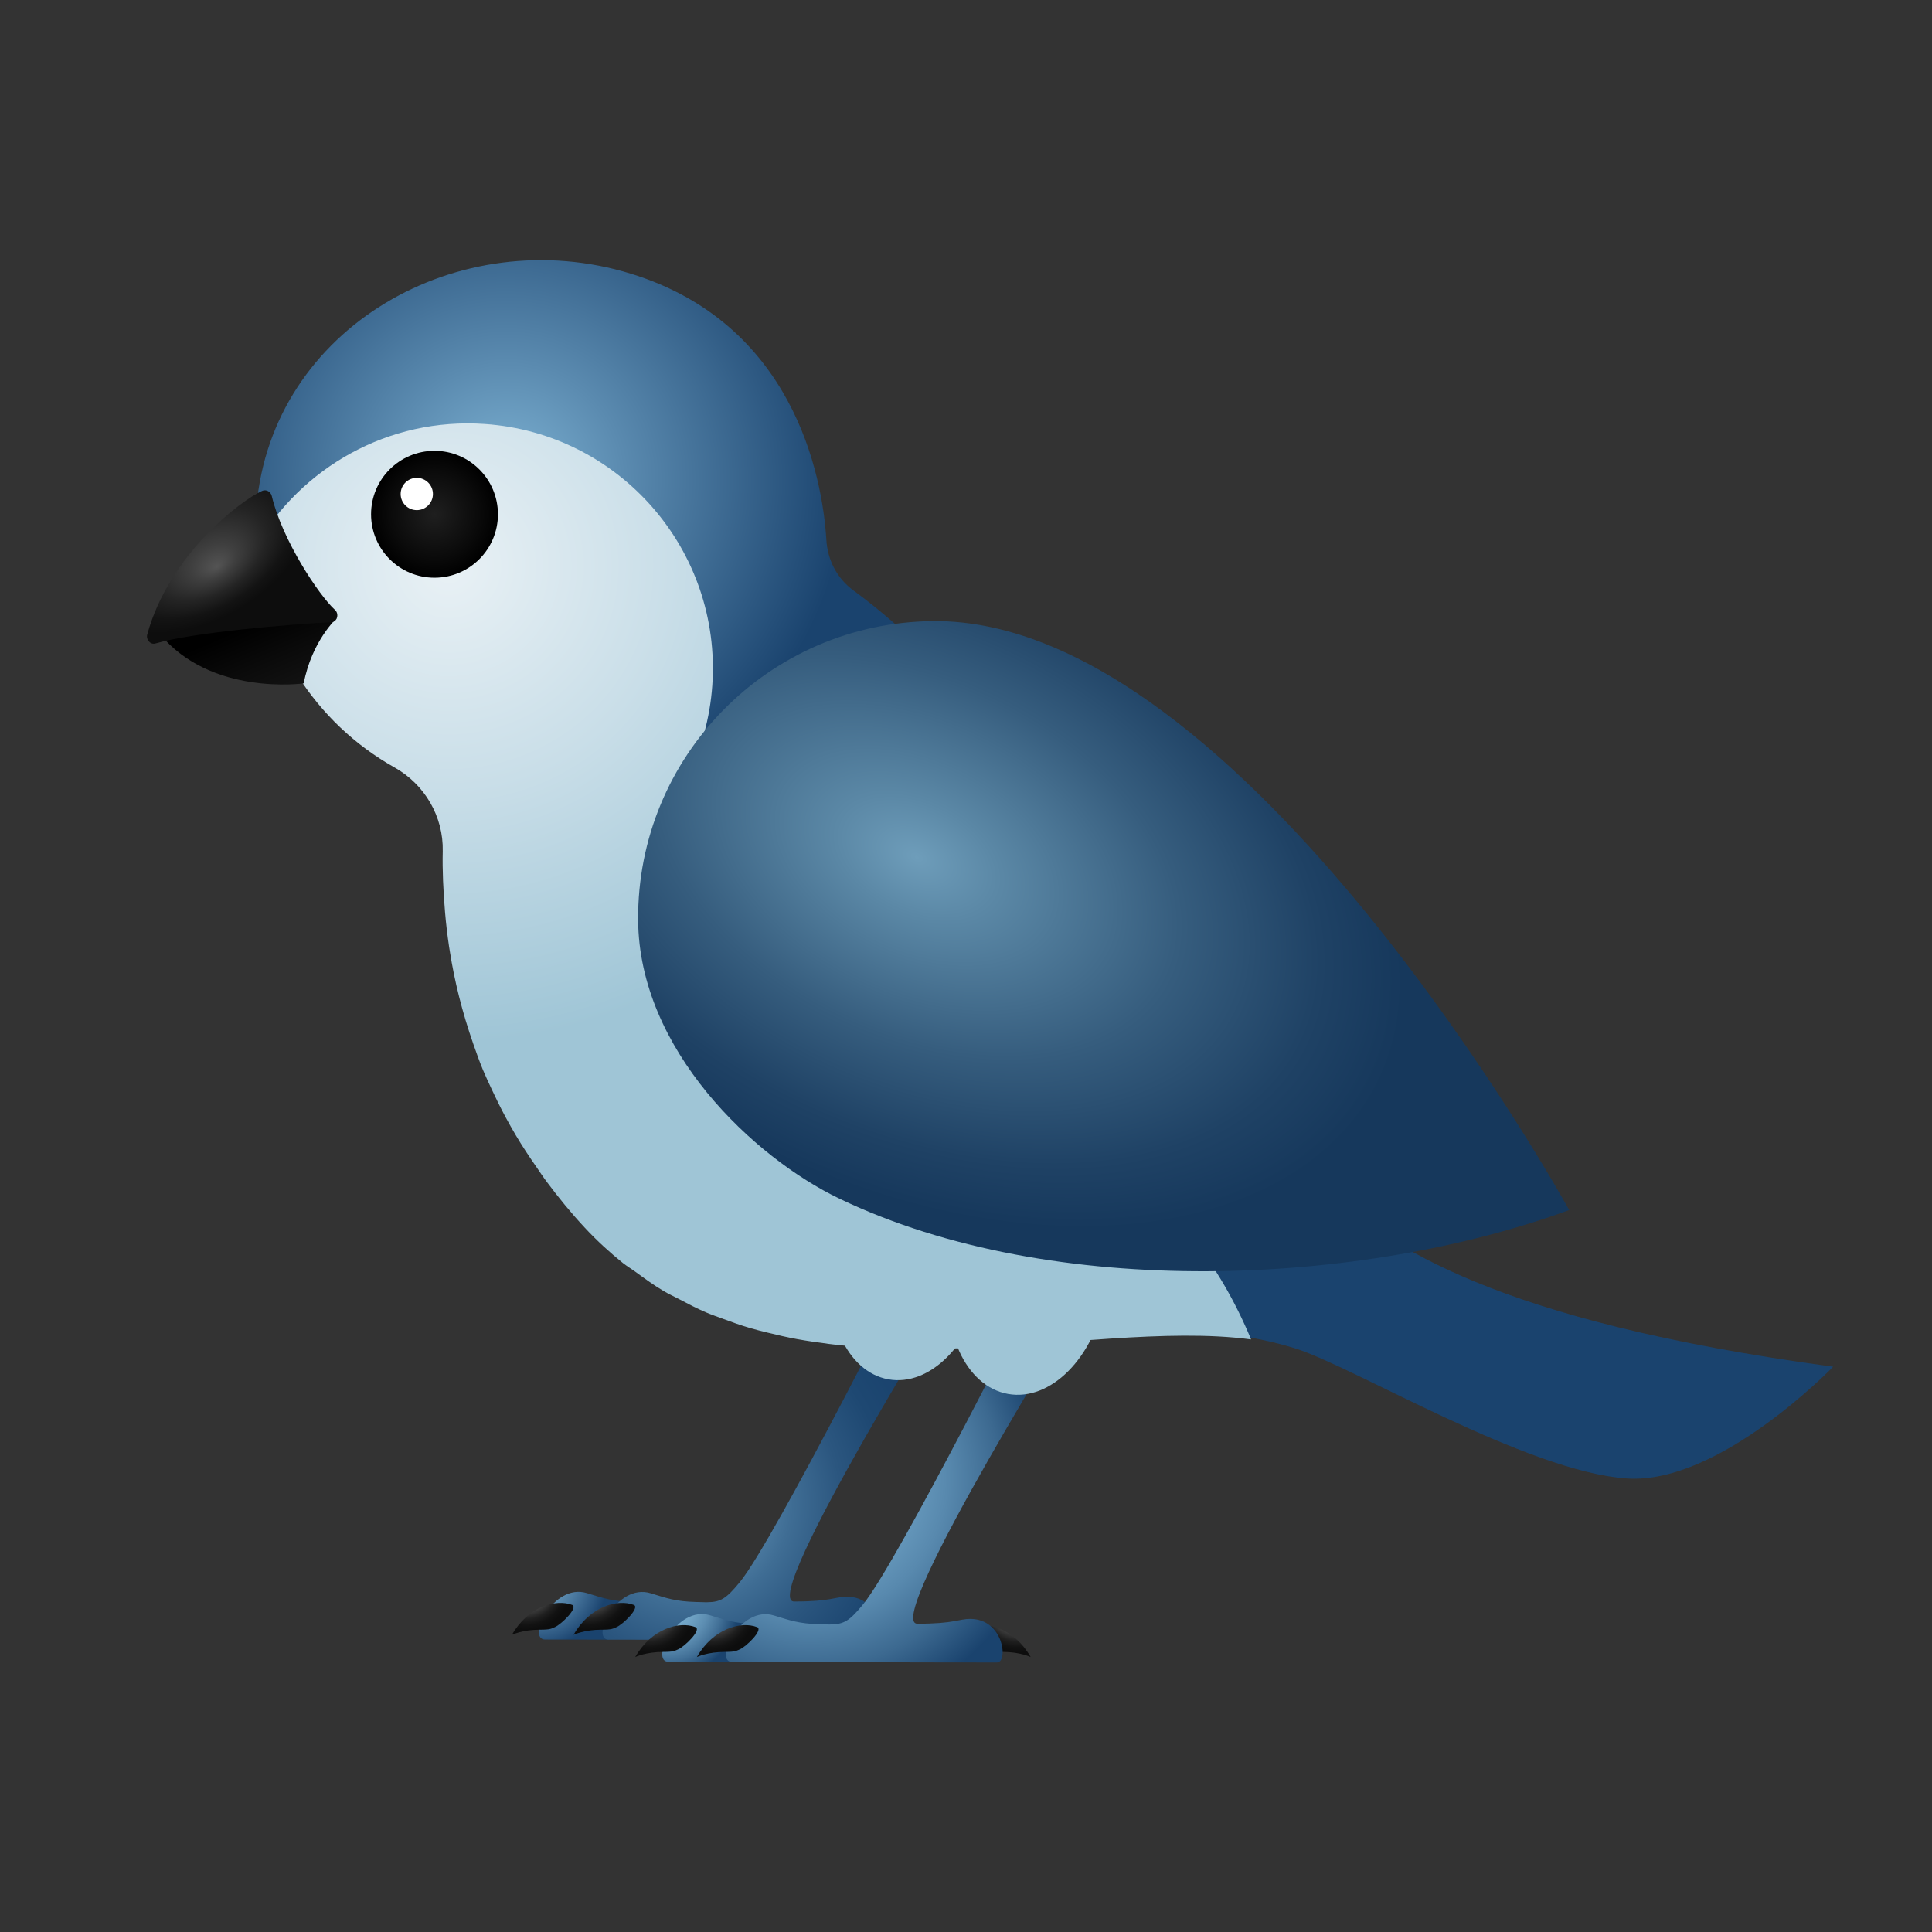 <svg xmlns="http://www.w3.org/2000/svg"  viewBox="0 0 48 48" width="96px" height="96px"><rect x="0" y="0" width="48" height="48" fill="#333333" stroke="none"/><radialGradient id="VbYYjsdRXrSPqnXIKaehxa" cx="12.018" cy="12.864" r="8.433" gradientTransform="matrix(.998 .069 -.068 .992 1.454 -1.672)" gradientUnits="userSpaceOnUse"><stop offset="0" stop-color="#7eb3d4"/><stop offset=".343" stop-color="#5b8bb0"/><stop offset="1" stop-color="#1a436e"/></radialGradient><path fill="url(#VbYYjsdRXrSPqnXIKaehxa)" d="M32.984,29.609c-2.727-4.225-7.558-11.853-11.78-14.939 c-0.405-0.296-0.643-0.754-0.673-1.255c-0.101-1.646-0.852-5.38-4.854-6.614c-4.265-1.315-8.92,1.338-9.304,5.784 c-0.237,2.74,1.908,4.011,4.148,5.267c0.751,0.421,2.673,1.773,1.855,2.893c-1.44,1.971,0.173,4.92,3.212,8.177 c5.013,5.373,12.216,3.212,16.582,4.576c1.472,0.46,5.76,3.063,8.248,3.234c2.3,0.159,5.126-2.776,5.126-2.776 C37.065,32.811,34.501,30.925,32.984,29.609z"/><radialGradient id="VbYYjsdRXrSPqnXIKaehxb" cx="10.75" cy="15.098" r="11.921" gradientTransform="matrix(.998 .069 -.068 .992 1.453 -1.659)" gradientUnits="userSpaceOnUse"><stop offset="0" stop-color="#e9f1f5"/><stop offset=".462" stop-color="#c9dee8"/><stop offset="1" stop-color="#9fc5d6"/></radialGradient><path fill="url(#VbYYjsdRXrSPqnXIKaehxb)" d="M15.799,31.606c0.224,0.164,0.448,0.327,0.681,0.465c0.129,0.077,0.263,0.138,0.394,0.207 c0.22,0.116,0.441,0.232,0.667,0.328c0.138,0.059,0.279,0.107,0.419,0.159c0.228,0.085,0.457,0.167,0.69,0.235 c0.139,0.04,0.28,0.074,0.421,0.109c0.243,0.06,0.486,0.116,0.732,0.161c0.132,0.024,0.265,0.045,0.398,0.065 c0.264,0.04,0.53,0.074,0.797,0.099c0.115,0.011,0.23,0.021,0.346,0.029c0.299,0.022,0.6,0.037,0.901,0.044 c0.079,0.002,0.159,0.005,0.238,0.006c0.367,0.005,0.733,0.003,1.099-0.007c0.005,0,0.011,0,0.016,0 c2.735-0.079,5.405-0.507,7.485-0.228c0,0,0,0,0,0c-3.22-7.784-12.454-6.407-13.425-11.299c-0.141-0.71,1.621-3.762,1.076-4.057 c-0.553,0.557-1.106,1.003-1.651,1.375c0.341-0.69,0.557-1.456,0.614-2.271c0.231-3.354-2.3-6.261-5.654-6.492 c-2.395-0.165-4.557,1.083-5.684,3.029c0.133,2.344,1.473,4.399,3.443,5.504c0.751,0.421,1.218,1.223,1.198,2.083 c-0.011,0.461,0.012,0.976,0.057,1.512l0,0c0.023,0.277,0.057,0.563,0.1,0.855c0.006,0.042,0.015,0.086,0.021,0.129 c0.114,0.729,0.305,1.5,0.581,2.29c0.075,0.215,0.15,0.429,0.24,0.646c0.065,0.157,0.141,0.316,0.214,0.474 c0.109,0.235,0.225,0.471,0.353,0.708c0.08,0.149,0.164,0.297,0.252,0.446c0.154,0.26,0.326,0.52,0.506,0.779 c0.087,0.126,0.169,0.252,0.263,0.377c0.287,0.383,0.595,0.764,0.945,1.139c0.302,0.324,0.618,0.612,0.942,0.873 C15.579,31.461,15.691,31.527,15.799,31.606z"/><linearGradient id="VbYYjsdRXrSPqnXIKaehxc" x1="7.358" x2="5.878" y1="19.805" y2="16.923" gradientTransform="rotate(3.945 26.16 20.307)" gradientUnits="userSpaceOnUse"><stop offset="0" stop-color="#1f1f1f"/><stop offset=".697" stop-color="#0a0a0a"/><stop offset="1"/></linearGradient><path fill="url(#VbYYjsdRXrSPqnXIKaehxc)" d="M3.97,15.749l4.393-0.388c0,0-0.617,0.565-0.817,1.617 C7.545,16.979,5.244,17.301,3.97,15.749z"/><radialGradient id="VbYYjsdRXrSPqnXIKaehxd" cx="22.043" cy="39.466" r="1.118" gradientTransform="matrix(-1 0 0 .923 44.229 3.047)" gradientUnits="userSpaceOnUse"><stop offset="0" stop-color="#d1d1d1"/><stop offset=".104" stop-color="#c7c7c7"/><stop offset=".281" stop-color="#acacac"/><stop offset=".508" stop-color="gray"/><stop offset=".776" stop-color="#444"/><stop offset="1" stop-color="#0d0d0d"/></radialGradient><path fill="url(#VbYYjsdRXrSPqnXIKaehxd)" d="M21.029,39.873c0.404-0.154,1.093,0.039,1.495,0.743c0,0-0.265-0.127-0.69-0.127 c-0.266,0-0.284-0.025-0.373-0.062C21.298,40.361,20.865,39.935,21.029,39.873z"/><radialGradient id="VbYYjsdRXrSPqnXIKaehxe" cx="13.338" cy="39.194" r="1.939" gradientUnits="userSpaceOnUse"><stop offset="0" stop-color="#7eb3d4"/><stop offset=".152" stop-color="#74a7c9"/><stop offset=".425" stop-color="#5888ad"/><stop offset=".785" stop-color="#2b5680"/><stop offset=".912" stop-color="#1a436e"/></radialGradient><path fill="url(#VbYYjsdRXrSPqnXIKaehxe)" d="M15.111,40.736l1.679-0.932c-0.319,0.004-0.56,0.005-1.067-0.006 c-0.526-0.011-0.752-0.1-1.142-0.218c-0.847-0.256-1.502,1.154-1.038,1.154L15.111,40.736z"/><radialGradient id="VbYYjsdRXrSPqnXIKaehxf" cx="17.126" cy="37.335" r="5.956" gradientUnits="userSpaceOnUse"><stop offset="0" stop-color="#7eb3d4"/><stop offset=".21" stop-color="#5c8cb1"/><stop offset=".425" stop-color="#3f6d94"/><stop offset=".633" stop-color="#2b567f"/><stop offset=".829" stop-color="#1e4872"/><stop offset="1" stop-color="#1a436e"/></radialGradient><path fill="url(#VbYYjsdRXrSPqnXIKaehxf)" d="M23.935,31.631l-1.139-0.441c0,0-3.551,7.066-4.417,8.119 c-0.332,0.404-0.469,0.494-0.808,0.498c-0.319,0.004,0.24,0.005-0.267-0.006c-0.526-0.011-0.752-0.1-1.142-0.218 c-0.847-0.256-1.502,1.154-1.038,1.154c2.006,0,4.012,0.014,6.581,0.014c0.289,0,0.17-1.082-0.663-1.082 c-0.285,0-0.386,0.12-1.312,0.12C18.834,39.79,23.935,31.631,23.935,31.631z"/><radialGradient id="VbYYjsdRXrSPqnXIKaehxg" cx="14.589" cy="39.466" r="1.118" gradientTransform="matrix(1 0 0 .923 0 3.047)" gradientUnits="userSpaceOnUse"><stop offset="0" stop-color="#d1d1d1"/><stop offset=".091" stop-color="#b2b2b2"/><stop offset=".257" stop-color="gray"/><stop offset=".421" stop-color="#575757"/><stop offset=".58" stop-color="#373737"/><stop offset=".732" stop-color="#1f1f1f"/><stop offset=".875" stop-color="#121212"/><stop offset="1" stop-color="#0d0d0d"/></radialGradient><path fill="url(#VbYYjsdRXrSPqnXIKaehxg)" d="M15.745,39.873c-0.404-0.154-1.093,0.039-1.495,0.743c0,0,0.265-0.127,0.69-0.127 c0.266,0,0.284-0.025,0.373-0.062C15.476,40.361,15.91,39.935,15.745,39.873z"/><radialGradient id="VbYYjsdRXrSPqnXIKaehxh" cx="13.057" cy="39.466" r="1.118" gradientTransform="matrix(1 0 0 .923 0 3.047)" gradientUnits="userSpaceOnUse"><stop offset="0" stop-color="#d1d1d1"/><stop offset=".091" stop-color="#b2b2b2"/><stop offset=".257" stop-color="gray"/><stop offset=".421" stop-color="#575757"/><stop offset=".58" stop-color="#373737"/><stop offset=".732" stop-color="#1f1f1f"/><stop offset=".875" stop-color="#121212"/><stop offset="1" stop-color="#0d0d0d"/></radialGradient><path fill="url(#VbYYjsdRXrSPqnXIKaehxh)" d="M14.214,39.873c-0.404-0.154-1.093,0.039-1.495,0.743c0,0,0.265-0.127,0.69-0.127 c0.266,0,0.284-0.025,0.373-0.062C13.944,40.361,14.378,39.935,14.214,39.873z"/><radialGradient id="VbYYjsdRXrSPqnXIKaehxi" cx="4.506" cy="14.96" r="3.035" fx="4.614" fy="16.141" gradientTransform="matrix(.871 -.492 .315 .557 -3.71 7.362)" gradientUnits="userSpaceOnUse"><stop offset="0" stop-color="#545454"/><stop offset=".197" stop-color="#3f3f3f"/><stop offset=".513" stop-color="#242424"/><stop offset=".791" stop-color="#131313"/><stop offset="1" stop-color="#0d0d0d"/></radialGradient><path fill="url(#VbYYjsdRXrSPqnXIKaehxi)" d="M6.51,12.197c-0.523,0.235-2.311,1.582-2.852,3.568c-0.034,0.124,0.078,0.258,0.202,0.222 c0.953-0.278,3.327-0.476,4.37-0.528c0.149-0.007,0.203-0.206,0.092-0.307c-0.399-0.361-1.313-1.741-1.57-2.829 C6.725,12.213,6.612,12.15,6.51,12.197z"/><radialGradient id="VbYYjsdRXrSPqnXIKaehxj" cx="10.313" cy="13.852" r="1.577" gradientTransform="rotate(3.945 26.16 20.307)" gradientUnits="userSpaceOnUse"><stop offset="0" stop-color="#1f1f1f"/><stop offset=".697" stop-color="#0a0a0a"/><stop offset="1"/></radialGradient><circle cx="10.795" cy="12.777" r="1.576" fill="url(#VbYYjsdRXrSPqnXIKaehxj)"/><circle cx="10.355" cy="12.273" r=".401" fill="#fff"/><g><radialGradient id="VbYYjsdRXrSPqnXIKaehxk" cx="18.96" cy="40.017" r="1.118" gradientTransform="matrix(-1 0 0 .923 44.229 3.09)" gradientUnits="userSpaceOnUse"><stop offset="0" stop-color="#d1d1d1"/><stop offset=".091" stop-color="#b2b2b2"/><stop offset=".257" stop-color="gray"/><stop offset=".421" stop-color="#575757"/><stop offset=".58" stop-color="#373737"/><stop offset=".732" stop-color="#1f1f1f"/><stop offset=".875" stop-color="#121212"/><stop offset="1" stop-color="#0d0d0d"/></radialGradient><path fill="url(#VbYYjsdRXrSPqnXIKaehxk)" d="M24.112,40.425c0.404-0.154,1.093,0.039,1.495,0.743c0,0-0.265-0.127-0.69-0.127 c-0.266,0-0.284-0.025-0.373-0.062C24.382,40.913,23.948,40.487,24.112,40.425z"/><radialGradient id="VbYYjsdRXrSPqnXIKaehxl" cx="16.588" cy="39.901" r="1.939" gradientUnits="userSpaceOnUse"><stop offset="0" stop-color="#7eb3d4"/><stop offset=".164" stop-color="#7aafd0"/><stop offset=".339" stop-color="#6fa2c4"/><stop offset=".519" stop-color="#5c8db1"/><stop offset=".702" stop-color="#416f96"/><stop offset=".886" stop-color="#1f4973"/><stop offset=".912" stop-color="#1a436e"/></radialGradient><path fill="url(#VbYYjsdRXrSPqnXIKaehxl)" d="M18.175,41.288l1.679-0.932c-0.319,0.004-0.56,0.005-1.067-0.006 c-0.526-0.011-0.752-0.1-1.142-0.218c-0.847-0.256-1.502,1.154-1.038,1.154L18.175,41.288z"/><radialGradient id="VbYYjsdRXrSPqnXIKaehxm" cx="20.096" cy="36.739" r="5.956" gradientUnits="userSpaceOnUse"><stop offset="0" stop-color="#7eb3d4"/><stop offset=".17" stop-color="#7aaed0"/><stop offset=".366" stop-color="#6da0c3"/><stop offset=".576" stop-color="#5889ae"/><stop offset=".794" stop-color="#3c6990"/><stop offset="1" stop-color="#1a436e"/></radialGradient><path fill="url(#VbYYjsdRXrSPqnXIKaehxm)" d="M26.998,32.183l-1.139-0.441c0,0-3.551,7.066-4.417,8.119 c-0.332,0.404-0.469,0.494-0.808,0.498c-0.319,0.004,0.24,0.005-0.267-0.006c-0.526-0.011-0.752-0.1-1.142-0.218 c-0.847-0.256-1.502,1.154-1.038,1.154c2.006,0,4.012,0.014,6.581,0.014c0.289,0,0.17-1.082-0.663-1.082 c-0.285,0-0.386,0.12-1.312,0.12C21.898,40.341,26.998,32.183,26.998,32.183z"/><radialGradient id="VbYYjsdRXrSPqnXIKaehxn" cx="17.652" cy="40.017" r="1.118" gradientTransform="matrix(1 0 0 .923 0 3.09)" gradientUnits="userSpaceOnUse"><stop offset="0" stop-color="#d1d1d1"/><stop offset=".091" stop-color="#b2b2b2"/><stop offset=".257" stop-color="gray"/><stop offset=".421" stop-color="#575757"/><stop offset=".58" stop-color="#373737"/><stop offset=".732" stop-color="#1f1f1f"/><stop offset=".875" stop-color="#121212"/><stop offset="1" stop-color="#0d0d0d"/></radialGradient><path fill="url(#VbYYjsdRXrSPqnXIKaehxn)" d="M18.809,40.425c-0.404-0.154-1.093,0.039-1.495,0.743c0,0,0.265-0.127,0.69-0.127 c0.266,0,0.284-0.025,0.373-0.062C18.54,40.913,18.973,40.487,18.809,40.425z"/><radialGradient id="VbYYjsdRXrSPqnXIKaehxo" cx="16.121" cy="40.017" r="1.118" gradientTransform="matrix(1 0 0 .923 0 3.09)" gradientUnits="userSpaceOnUse"><stop offset="0" stop-color="#d1d1d1"/><stop offset=".091" stop-color="#b2b2b2"/><stop offset=".257" stop-color="gray"/><stop offset=".421" stop-color="#575757"/><stop offset=".58" stop-color="#373737"/><stop offset=".732" stop-color="#1f1f1f"/><stop offset=".875" stop-color="#121212"/><stop offset="1" stop-color="#0d0d0d"/></radialGradient><path fill="url(#VbYYjsdRXrSPqnXIKaehxo)" d="M17.277,40.425c-0.404-0.154-1.093,0.039-1.495,0.743c0,0,0.265-0.127,0.69-0.127 c0.266,0,0.284-0.025,0.373-0.062C17.008,40.913,17.442,40.487,17.277,40.425z"/></g><radialGradient id="VbYYjsdRXrSPqnXIKaehxp" cx="180.91" cy="222.48" r="2.223" gradientTransform="matrix(.851 .153 -.221 1.226 -80.089 -270.641)" gradientUnits="userSpaceOnUse"><stop offset="0" stop-color="#9fc5d6"/><stop offset="1" stop-color="#9fc5d6"/></radialGradient><path fill="url(#VbYYjsdRXrSPqnXIKaehxp)" d="M27.458,32.202c-0.276,1.533-1.358,2.621-2.416,2.43c-1.058-0.191-1.691-1.588-1.415-3.121 c0.276-1.533,1.358-2.621,2.416-2.43C27.101,29.272,27.734,30.669,27.458,32.202z"/><radialGradient id="VbYYjsdRXrSPqnXIKaehxq" cx="177.489" cy="222.71" r="2.167" gradientTransform="matrix(.851 .153 -.221 1.226 -80.09 -270.64)" gradientUnits="userSpaceOnUse"><stop offset="0" stop-color="#9fc5d6"/><stop offset="1" stop-color="#9fc5d6"/></radialGradient><path fill="url(#VbYYjsdRXrSPqnXIKaehxq)" d="M24.426,31.9c-0.269,1.494-1.324,2.555-2.355,2.369c-1.031-0.186-1.649-1.548-1.379-3.042 c0.269-1.494,1.324-2.555,2.355-2.369C24.078,29.043,24.696,30.406,24.426,31.9z"/><radialGradient id="VbYYjsdRXrSPqnXIKaehxr" cx="62.023" cy="26.672" r="13.663" gradientTransform="matrix(.846 .409 -.262 .539 -22.703 -18.444)" gradientUnits="userSpaceOnUse"><stop offset="0" stop-color="#6e9dba"/><stop offset=".166" stop-color="#5b88a6"/><stop offset=".538" stop-color="#365d7e"/><stop offset=".828" stop-color="#1f4265"/><stop offset="1" stop-color="#16385c"/></radialGradient><path fill="url(#VbYYjsdRXrSPqnXIKaehxr)" d="M38.986,30.063c0,0-8.079-14.69-15.794-14.632c-4.083,0.031-7.369,3.358-7.338,7.431 c0.024,3.219,2.875,5.899,5.005,6.92C26.178,32.331,33.847,31.944,38.986,30.063z"/></svg>
